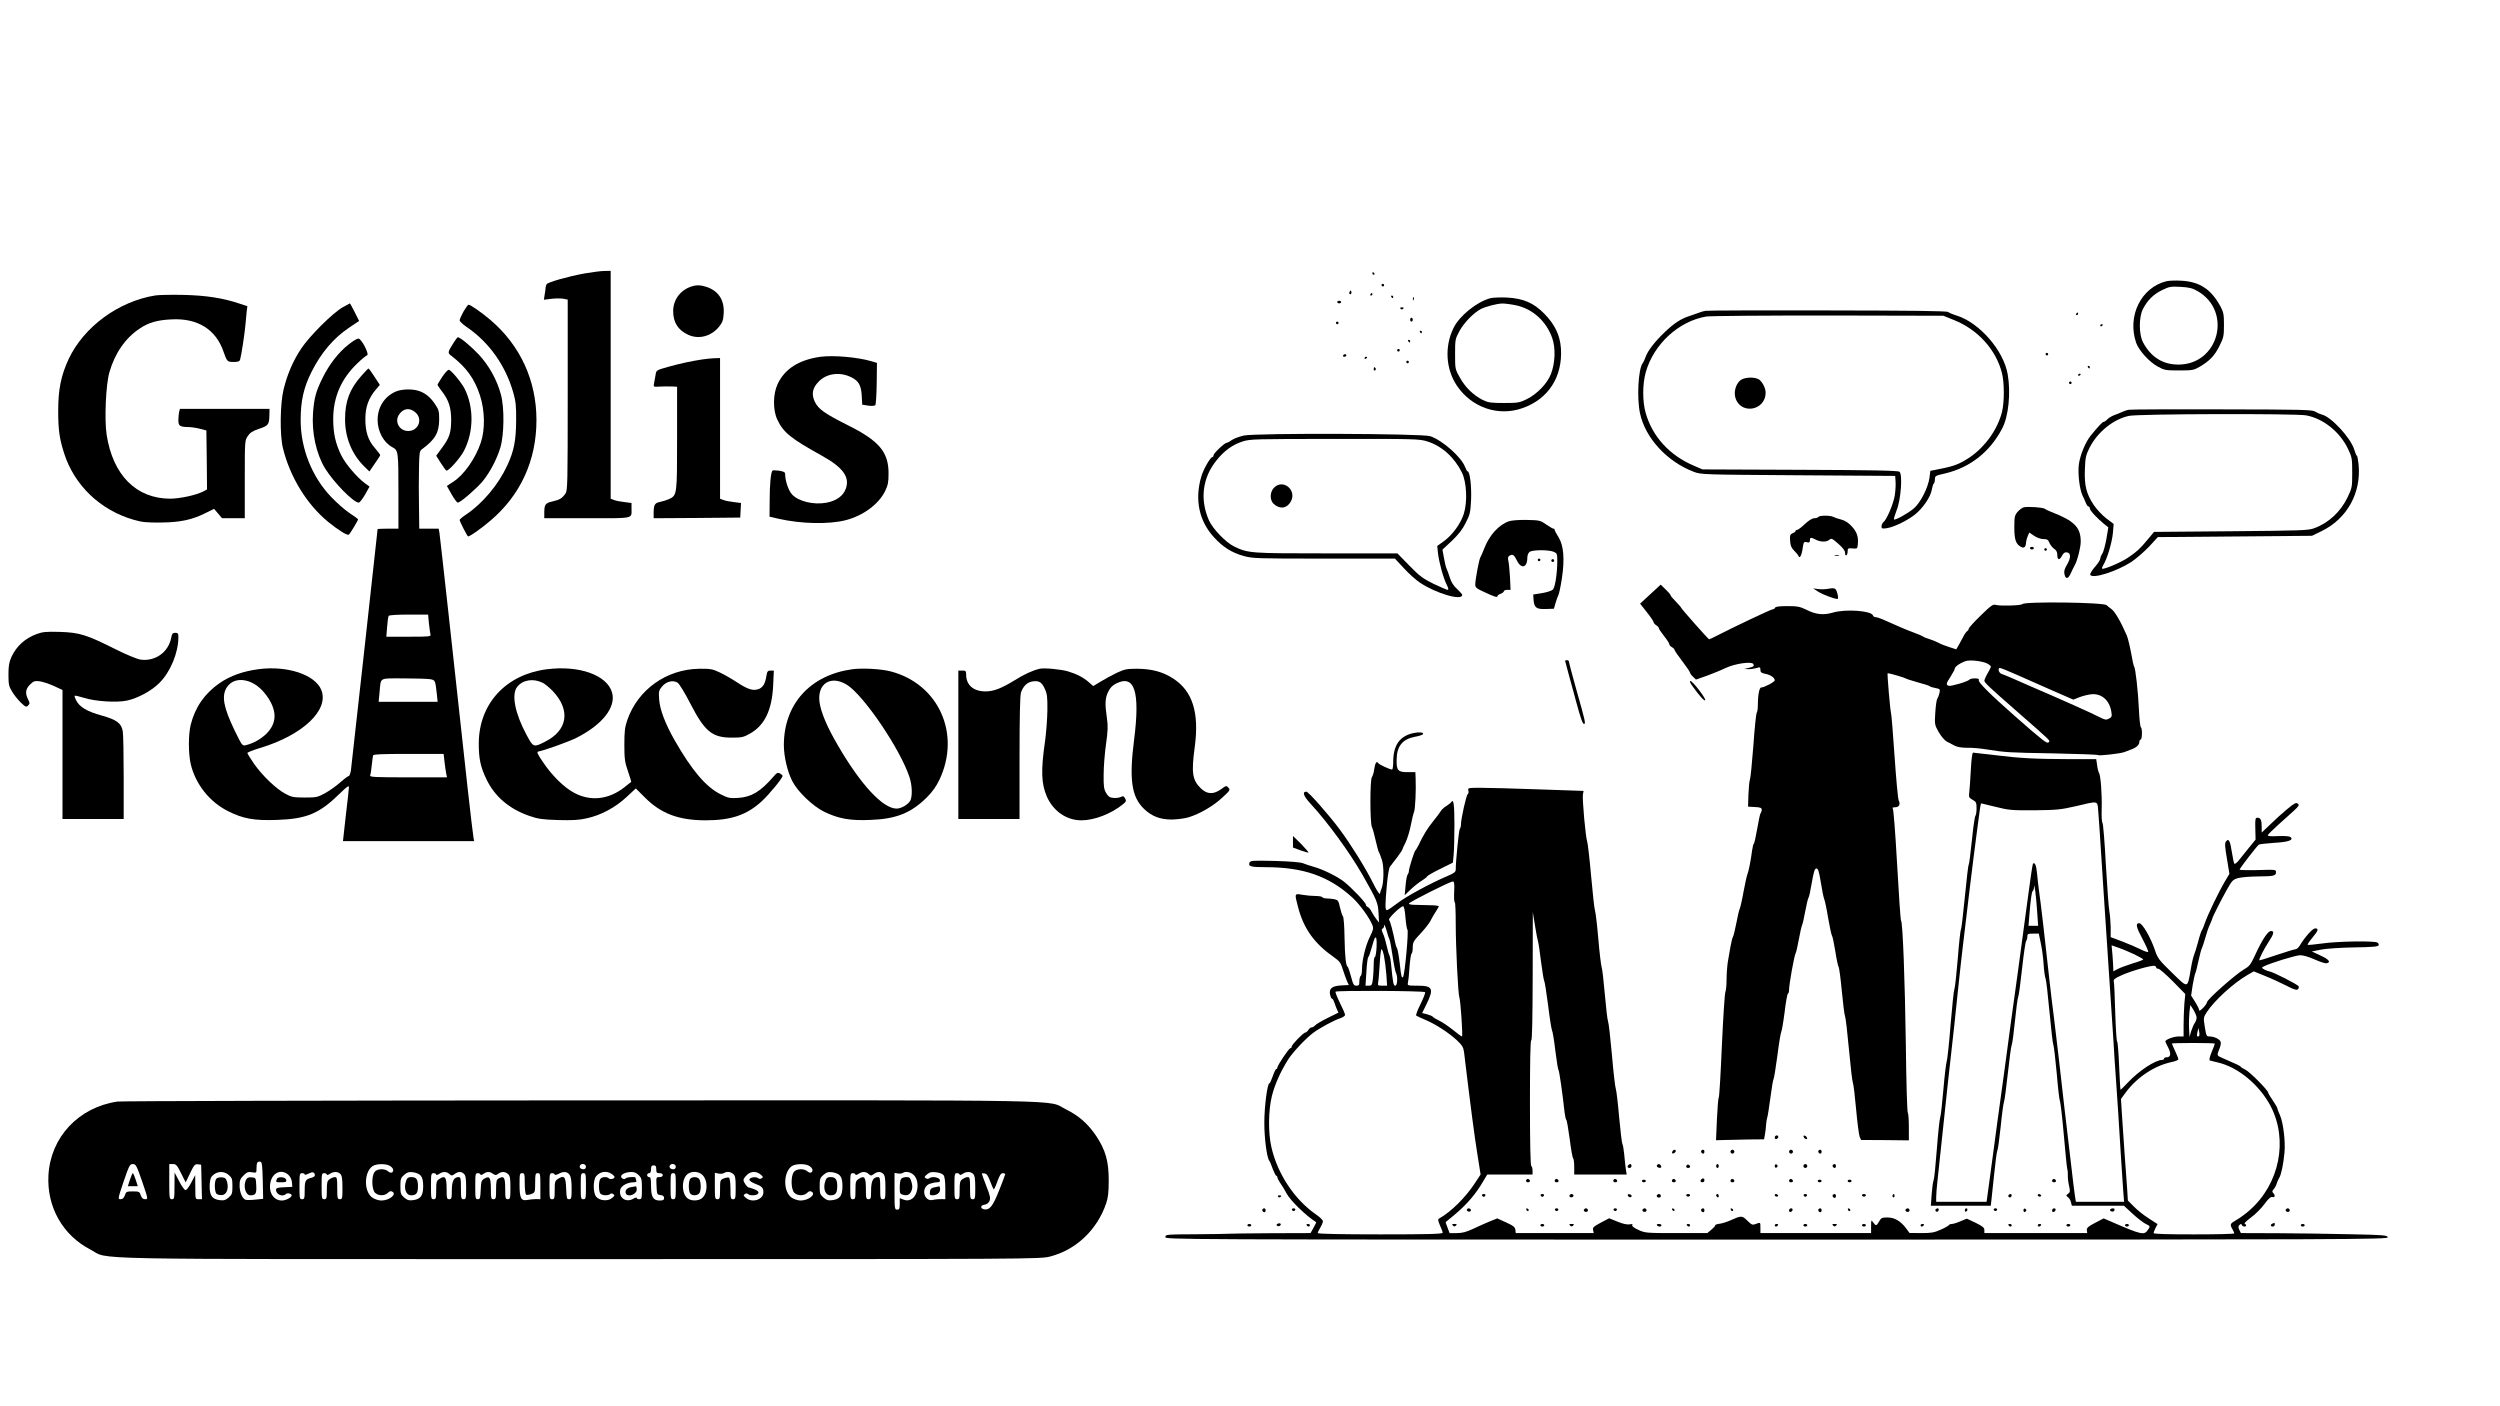 <?xml version="1.0" standalone="no"?>
<!DOCTYPE svg PUBLIC "-//W3C//DTD SVG 20010904//EN"
 "http://www.w3.org/TR/2001/REC-SVG-20010904/DTD/svg10.dtd">
<svg version="1.0" xmlns="http://www.w3.org/2000/svg"
 width="1920pt" height="1080pt" viewBox="0 0 1920 1080"
 preserveAspectRatio="xMidYMid meet">

<g transform="translate(0,1080) scale(0.1,-0.1)"
fill="#000000" stroke="none">
<path d="M4490 8700 c-127 -23 -282 -67 -292 -83 -4 -7 -8 -19 -8 -27 0 -8 -3
-32 -7 -53 l-6 -39 56 7 c31 4 73 4 92 1 l35 -7 0 -732 c0 -674 -1 -735 -17
-757 -26 -37 -43 -48 -100 -61 -56 -13 -63 -23 -63 -91 l0 -38 329 0 c368 0
341 -6 341 74 l0 43 -54 7 c-30 3 -66 10 -80 16 l-26 10 0 875 0 875 -47 -1
c-27 0 -95 -9 -153 -19z"/>
<path d="M10540 8700 c0 -5 5 -10 11 -10 5 0 7 5 4 10 -3 6 -8 10 -11 10 -2 0
-4 -4 -4 -10z"/>
<path d="M16637 8640 c-194 -49 -301 -267 -232 -471 21 -60 99 -147 166 -184
51 -28 61 -30 164 -30 103 0 113 2 158 28 78 46 114 84 152 159 32 65 35 77
35 162 0 79 -3 98 -26 141 -71 132 -159 191 -299 199 -44 3 -97 1 -118 -4z
m241 -76 c269 -156 162 -564 -148 -564 -120 0 -212 58 -272 172 -32 61 -32
194 0 255 35 68 82 114 147 145 55 27 67 29 142 25 67 -4 91 -10 131 -33z"/>
<path d="M10610 8610 c0 -5 5 -10 10 -10 6 0 10 5 10 10 0 6 -4 10 -10 10 -5
0 -10 -4 -10 -10z"/>
<path d="M5305 8598 c-82 -29 -135 -102 -135 -187 0 -87 37 -146 115 -182 82
-38 179 -12 239 64 25 31 31 49 34 101 6 99 -38 169 -127 201 -50 17 -83 18
-126 3z"/>
<path d="M10366 8561 c-4 -7 -5 -15 -2 -18 9 -9 19 4 14 18 -4 11 -6 11 -12 0z"/>
<path d="M10525 8540 c-3 -5 -1 -10 4 -10 6 0 11 5 11 10 0 6 -2 10 -4 10 -3
0 -8 -4 -11 -10z"/>
<path d="M1193 8531 c-282 -45 -548 -240 -665 -487 -59 -127 -81 -233 -81
-399 0 -144 9 -212 45 -325 79 -248 278 -438 535 -512 64 -19 101 -22 208 -21
148 1 242 21 346 74 l63 31 31 -36 30 -36 88 0 87 0 0 299 c0 293 0 299 23
332 17 26 37 39 87 56 71 23 78 33 79 106 l1 47 -344 0 -344 0 -6 -22 c-3 -13
-6 -42 -6 -64 0 -46 11 -53 80 -54 19 0 58 -6 85 -13 l50 -13 3 -227 2 -226
-30 -16 c-54 -28 -180 -55 -254 -55 -260 1 -439 181 -487 491 -18 116 -6 386
21 479 43 149 123 264 235 338 67 45 134 64 242 69 200 11 342 -77 400 -249
26 -75 29 -78 78 -78 33 0 45 4 49 18 10 34 35 198 41 267 3 39 8 87 10 107
l5 36 -63 21 c-125 42 -255 62 -427 66 -91 2 -188 0 -217 -4z"/>
<path d="M10685 8520 c3 -5 8 -10 11 -10 2 0 4 5 4 10 0 6 -5 10 -11 10 -5 0
-7 -4 -4 -10z"/>
<path d="M10851 8504 c0 -11 3 -14 6 -6 3 7 2 16 -1 19 -3 4 -6 -2 -5 -13z"/>
<path d="M11447 8510 c-104 -27 -240 -136 -285 -231 -69 -142 -58 -315 27
-441 113 -168 317 -238 502 -173 200 69 311 241 297 459 -7 101 -46 184 -129
268 -82 83 -160 116 -287 123 -48 2 -104 0 -125 -5z m197 -55 c126 -27 232
-122 277 -251 27 -77 23 -193 -10 -277 -29 -74 -106 -153 -186 -193 -56 -27
-68 -29 -175 -29 -100 0 -121 3 -162 23 -70 35 -134 96 -175 170 -38 67 -38
68 -38 182 0 112 1 117 34 178 34 63 109 140 163 168 39 20 126 43 168 43 19
0 66 -6 104 -14z"/>
<path d="M10270 8480 c0 -5 7 -10 15 -10 8 0 15 5 15 10 0 6 -7 10 -15 10 -8
0 -15 -4 -15 -10z"/>
<path d="M2630 8439 c-77 -45 -252 -219 -316 -315 -64 -96 -107 -197 -136
-314 -27 -111 -30 -351 -5 -452 54 -221 183 -431 347 -566 79 -64 146 -106
159 -98 9 6 71 108 71 118 0 2 -29 24 -65 47 -36 24 -101 81 -145 128 -145
153 -231 370 -231 585 0 149 23 251 83 371 74 148 170 261 291 342 l75 50 -34
68 c-19 37 -35 67 -37 67 -1 0 -27 -14 -57 -31z"/>
<path d="M3560 8408 c-16 -29 -30 -60 -30 -68 0 -8 24 -31 52 -50 173 -117
300 -295 360 -505 19 -67 23 -102 22 -215 -1 -155 -17 -234 -68 -344 -67 -146
-188 -291 -314 -376 -29 -19 -52 -39 -52 -43 0 -11 59 -127 65 -127 14 0 102
62 170 120 233 197 355 464 355 774 0 304 -125 575 -355 770 -70 59 -152 116
-167 116 -4 0 -21 -24 -38 -52z"/>
<path d="M10755 8430 c4 -6 11 -8 16 -5 14 9 11 15 -7 15 -8 0 -12 -5 -9 -10z"/>
<path d="M13100 8413 c-14 -2 -34 -7 -45 -12 -11 -4 -44 -16 -74 -26 -73 -23
-123 -56 -199 -129 -75 -72 -128 -141 -144 -188 -6 -18 -16 -39 -22 -47 -34
-43 -46 -265 -21 -384 40 -190 206 -371 412 -450 58 -22 63 -22 803 -27 l745
-5 3 -44 c2 -23 -1 -71 -6 -105 -10 -64 -61 -185 -87 -206 -8 -7 -15 -21 -15
-33 0 -17 4 -19 43 -13 56 9 161 61 217 107 61 50 117 134 126 187 4 23 11 45
15 48 5 3 9 18 9 33 0 26 4 28 78 45 192 45 345 165 439 346 49 92 67 276 42
416 -32 183 -215 394 -390 450 -30 9 -60 22 -68 28 -10 8 -281 11 -925 12
-501 1 -922 0 -936 -3z m1907 -71 c184 -74 322 -227 368 -407 19 -76 19 -224
0 -300 -34 -133 -128 -265 -244 -345 -76 -51 -120 -69 -221 -89 l-85 -17 -7
-55 c-11 -76 -69 -190 -119 -233 -45 -38 -145 -94 -153 -85 -3 3 6 34 20 70
33 79 47 276 22 296 -11 9 -203 13 -764 15 l-749 3 -65 28 c-188 80 -319 223
-371 405 -26 90 -25 224 1 315 61 214 252 390 463 426 28 5 450 8 937 8 l885
-2 82 -33z"/>
<path d="M13367 7880 c-32 -25 -50 -78 -42 -122 28 -145 235 -120 235 28 0 36
-30 91 -57 103 -39 18 -107 13 -136 -9z"/>
<path d="M15945 8390 c-3 -5 -1 -10 4 -10 6 0 11 5 11 10 0 6 -2 10 -4 10 -3
0 -8 -4 -11 -10z"/>
<path d="M10830 8345 c0 -8 5 -15 10 -15 6 0 10 7 10 15 0 8 -4 15 -10 15 -5
0 -10 -7 -10 -15z"/>
<path d="M10260 8320 c0 -5 5 -10 10 -10 6 0 10 5 10 10 0 6 -4 10 -10 10 -5
0 -10 -4 -10 -10z"/>
<path d="M16130 8299 c0 -5 5 -7 10 -4 6 3 10 8 10 11 0 2 -4 4 -10 4 -5 0
-10 -5 -10 -11z"/>
<path d="M10905 8250 c3 -5 8 -10 11 -10 2 0 4 5 4 10 0 6 -5 10 -11 10 -5 0
-7 -4 -4 -10z"/>
<path d="M3487 8173 c-51 -81 -51 -82 -20 -106 115 -89 177 -175 219 -303 38
-117 41 -262 6 -365 -42 -123 -129 -246 -211 -299 l-49 -32 36 -64 c20 -35 41
-64 48 -64 20 0 144 108 191 164 56 69 107 166 135 256 30 98 33 308 5 410
-30 112 -90 220 -168 305 -62 66 -145 135 -163 135 -3 0 -16 -17 -29 -37z"/>
<path d="M2678 8155 c-79 -62 -150 -154 -202 -260 -51 -104 -63 -151 -72 -266
-11 -151 24 -314 93 -427 66 -107 218 -262 258 -262 8 0 29 28 49 62 l34 61
-37 27 c-60 44 -150 150 -181 215 -43 88 -61 167 -61 276 0 170 62 311 187
430 32 31 65 58 73 60 20 7 -43 129 -67 129 -9 0 -43 -20 -74 -45z"/>
<path d="M10815 8180 c3 -5 8 -10 11 -10 2 0 4 5 4 10 0 6 -5 10 -11 10 -5 0
-7 -4 -4 -10z"/>
<path d="M10730 8110 c0 -5 5 -10 10 -10 6 0 10 5 10 10 0 6 -4 10 -10 10 -5
0 -10 -4 -10 -10z"/>
<path d="M15710 8080 c0 -5 5 -10 10 -10 6 0 10 5 10 10 0 6 -4 10 -10 10 -5
0 -10 -4 -10 -10z"/>
<path d="M10315 8070 c-3 -5 1 -10 9 -10 9 0 16 5 16 10 0 6 -4 10 -9 10 -6 0
-13 -4 -16 -10z"/>
<path d="M6302 8060 c-165 -23 -275 -92 -330 -210 -36 -76 -37 -201 -2 -273
47 -100 103 -144 344 -278 162 -90 215 -165 181 -254 -20 -55 -73 -92 -149
-106 -99 -18 -217 11 -265 66 -27 31 -51 104 -51 154 0 15 -11 20 -46 26 -25
3 -48 4 -51 1 -13 -12 -22 -107 -22 -228 l-1 -126 69 -16 c175 -40 387 -44
516 -11 135 35 252 122 302 222 23 48 27 69 27 138 0 163 -72 249 -310 368
-181 91 -228 124 -256 181 -28 59 -19 107 31 157 61 62 163 75 250 31 55 -27
75 -62 79 -141 l4 -69 45 -7 c25 -4 50 -2 55 3 5 5 10 80 11 167 l2 158 -44
13 c-104 31 -290 47 -389 34z"/>
<path d="M10480 8049 c0 -5 5 -7 10 -4 6 3 10 8 10 11 0 2 -4 4 -10 4 -5 0
-10 -5 -10 -11z"/>
<path d="M5390 8039 c-89 -14 -159 -29 -257 -56 -92 -26 -93 -26 -98 -62 -4
-20 -9 -49 -12 -65 -5 -28 -5 -28 43 -25 27 1 68 2 92 1 l42 -2 0 -395 c0
-437 0 -439 -62 -468 -18 -8 -49 -18 -70 -22 -40 -8 -48 -22 -48 -88 l0 -37
333 2 332 3 3 56 3 56 -55 7 c-30 3 -66 10 -80 16 l-26 10 0 540 0 540 -42 -1
c-24 -1 -68 -5 -98 -10z"/>
<path d="M10800 8020 c0 -5 5 -10 10 -10 6 0 10 5 10 10 0 6 -4 10 -10 10 -5
0 -10 -4 -10 -10z"/>
<path d="M16035 7980 c3 -5 8 -10 11 -10 2 0 4 5 4 10 0 6 -5 10 -11 10 -5 0
-7 -4 -4 -10z"/>
<path d="M10550 7964 c0 -8 5 -12 10 -9 6 4 8 11 5 16 -9 14 -15 11 -15 -7z"/>
<path d="M2774 7912 c-89 -101 -124 -194 -124 -333 0 -142 54 -272 153 -367
l34 -33 41 60 c23 32 42 62 42 66 0 4 -18 27 -39 52 -54 60 -76 128 -75 228 0
90 26 160 82 225 l29 34 -41 63 c-22 34 -43 63 -46 63 -3 0 -28 -26 -56 -58z"/>
<path d="M3396 7905 c-20 -30 -36 -57 -36 -61 0 -3 14 -23 30 -44 55 -70 74
-126 75 -220 0 -102 -12 -141 -71 -220 l-44 -60 34 -54 c19 -30 39 -57 44 -60
14 -8 108 97 136 153 75 146 76 333 4 476 -26 50 -105 145 -122 145 -7 0 -30
-25 -50 -55z"/>
<path d="M15960 7919 c0 -5 5 -7 10 -4 6 3 10 8 10 11 0 2 -4 4 -10 4 -5 0
-10 -5 -10 -11z"/>
<path d="M15890 7860 c0 -5 5 -10 10 -10 6 0 10 5 10 10 0 6 -4 10 -10 10 -5
0 -10 -4 -10 -10z"/>
<path d="M3035 7791 c-84 -39 -135 -120 -135 -216 0 -88 46 -174 114 -210 45
-24 46 -32 46 -357 l0 -268 -80 0 c-44 0 -80 -2 -80 -4 0 -10 -200 -1815 -205
-1853 -4 -24 -11 -43 -17 -43 -5 0 -35 -22 -65 -49 -30 -27 -83 -64 -117 -83
-57 -31 -67 -33 -156 -33 -84 0 -101 3 -147 28 -71 37 -179 141 -242 231 -28
41 -51 78 -51 83 0 5 43 22 96 38 331 99 535 294 471 448 -49 116 -261 186
-479 158 -121 -16 -217 -50 -301 -107 -113 -78 -188 -184 -222 -319 -19 -76
-19 -221 0 -304 37 -154 144 -289 285 -360 119 -60 202 -74 378 -68 227 8 324
48 480 201 54 53 72 66 72 51 0 -11 -11 -109 -24 -217 l-22 -198 504 0 504 0
-5 23 c-3 12 -24 191 -47 397 -102 937 -210 1918 -215 1948 l-6 32 -74 0 -75
0 -2 168 c-2 92 -2 226 0 297 2 118 4 131 23 145 102 75 132 128 132 231 0 62
-4 74 -33 117 -36 54 -80 88 -131 102 -53 15 -130 11 -174 -9z m154 -157 c61
-51 26 -144 -54 -144 -69 0 -108 73 -69 128 32 46 80 53 123 16z m105 -1621
c4 -38 10 -76 12 -85 5 -17 -8 -18 -167 -18 l-172 0 6 75 c3 41 8 79 12 85 4
6 63 10 154 10 l149 0 6 -67z m8 -429 c41 -7 41 -8 53 -116 l6 -58 -226 0
-227 0 7 73 c11 118 -8 107 183 107 92 0 184 -3 204 -6z m-1389 -18 c57 -21
105 -63 148 -128 68 -106 63 -195 -15 -273 -42 -41 -100 -74 -158 -88 -27 -7
-29 -4 -87 115 -84 175 -100 261 -61 326 34 56 99 74 173 48z m1501 -618 c4
-35 10 -75 13 -90 l6 -28 -298 0 c-254 0 -296 2 -292 14 3 8 9 43 12 78 4 35
8 69 10 76 3 9 67 12 273 12 l269 0 7 -62z"/>
<path d="M16350 7653 c-14 -2 -38 -10 -55 -18 -16 -7 -44 -19 -62 -25 -17 -7
-39 -20 -49 -31 -9 -10 -22 -19 -28 -19 -10 -1 -39 -32 -99 -105 -42 -52 -84
-156 -92 -226 -8 -73 7 -189 29 -235 8 -16 19 -41 25 -56 6 -16 15 -28 21 -28
5 0 10 -7 10 -15 0 -15 53 -73 108 -118 l34 -27 -15 -90 c-9 -49 -23 -100 -31
-112 -9 -12 -16 -30 -16 -39 0 -9 -18 -37 -41 -63 -23 -26 -39 -53 -36 -60 14
-35 203 25 317 99 38 26 99 79 136 118 l66 72 592 5 592 5 78 38 c193 96 301
292 280 510 -4 37 -10 67 -13 67 -4 0 -13 21 -20 46 -26 89 -178 254 -249 270
-15 4 -38 14 -52 23 -22 14 -95 16 -715 17 -379 1 -701 0 -715 -3z m1361 -43
c133 -25 260 -127 323 -260 29 -61 31 -72 31 -180 0 -111 -1 -117 -36 -190
-52 -109 -145 -196 -254 -236 -46 -18 -95 -19 -641 -24 l-591 -5 -50 -60 c-60
-72 -81 -91 -150 -138 -55 -37 -189 -94 -199 -84 -3 3 2 16 10 29 28 43 66
171 73 243 l6 71 -57 43 c-31 24 -74 70 -96 103 -57 86 -73 149 -68 273 3 91
7 108 36 167 62 121 182 218 302 244 71 16 1281 19 1361 4z"/>
<path d="M9552 7455 c-34 -8 -75 -23 -91 -34 -16 -12 -33 -21 -39 -21 -16 0
-102 -81 -102 -96 0 -8 -4 -14 -8 -14 -16 0 -70 -94 -86 -150 -52 -176 -18
-341 98 -467 67 -74 137 -118 227 -143 70 -19 102 -20 618 -20 l544 0 69 -74
c37 -41 93 -91 125 -112 125 -83 323 -140 323 -93 0 5 -18 25 -39 45 -27 24
-45 52 -56 87 -9 29 -20 59 -25 69 -5 9 -14 46 -20 81 l-12 66 72 67 c51 49
82 88 107 139 33 64 36 79 41 179 4 103 -9 216 -27 216 -4 0 -12 15 -19 33
-28 76 -172 204 -267 237 -59 21 -1341 25 -1433 5z m1409 -45 c111 -34 209
-122 267 -240 36 -75 43 -224 14 -316 -24 -76 -88 -164 -154 -211 l-50 -36 6
-58 c9 -73 41 -189 67 -240 13 -27 16 -39 7 -39 -7 0 -55 21 -108 46 -83 41
-107 59 -186 140 l-92 94 -544 0 c-583 0 -601 1 -708 52 -65 31 -165 135 -195
201 -71 161 -50 327 56 459 61 77 125 123 204 148 56 18 98 19 706 19 617 1
650 0 710 -19z"/>
<path d="M9785 7055 c-33 -33 -35 -95 -3 -125 48 -44 104 -35 133 21 45 87
-62 173 -130 104z"/>
<path d="M15543 6904 c-12 -3 -34 -19 -48 -35 -23 -28 -25 -39 -25 -120 0 -95
12 -129 53 -150 22 -12 36 1 37 36 1 11 6 32 13 48 l12 27 37 -25 c22 -15 51
-25 71 -25 29 0 37 -5 47 -30 7 -16 23 -36 36 -45 16 -10 24 -25 24 -45 0 -41
16 -46 35 -10 12 23 22 30 38 28 32 -4 33 -41 2 -94 -20 -33 -25 -52 -20 -74
9 -41 29 -38 49 8 9 20 23 49 31 63 20 35 45 136 45 179 0 111 -49 160 -230
230 -19 7 -41 18 -47 23 -14 10 -126 18 -160 11z"/>
<path d="M13965 6830 c-3 -5 -17 -10 -31 -10 -16 0 -43 -17 -73 -45 -26 -25
-53 -45 -60 -45 -6 0 -11 -3 -11 -8 0 -4 -10 -12 -22 -17 -20 -9 -23 -16 -20
-58 2 -38 10 -55 31 -76 16 -15 31 -34 34 -42 9 -23 25 8 32 64 7 45 9 48 31
43 19 -5 24 -2 24 14 0 24 8 25 46 5 37 -19 83 -19 104 0 14 13 21 10 68 -31
36 -32 52 -53 52 -70 0 -14 4 -22 10 -19 6 3 10 17 10 31 0 23 3 25 38 22 36
-3 37 -2 40 31 6 58 -7 96 -46 138 -25 28 -52 45 -82 53 -25 6 -53 16 -62 21
-24 12 -105 11 -113 -1z"/>
<path d="M11590 6797 c-78 -26 -152 -107 -191 -209 -11 -29 -25 -61 -31 -71
-10 -21 -38 -169 -38 -207 0 -21 10 -30 63 -54 80 -38 107 -47 107 -35 0 5 11
14 25 19 14 5 25 14 25 20 0 5 12 10 26 10 l25 0 -4 93 c-3 50 -8 107 -12 126
-6 24 -4 36 6 42 26 16 37 9 59 -36 33 -68 80 -55 80 23 0 16 7 36 17 43 20
17 147 18 186 1 25 -11 27 -15 27 -74 -1 -97 -17 -199 -34 -216 -9 -9 -46 -21
-83 -27 l-68 -11 3 -44 c5 -58 23 -70 97 -67 l59 2 13 45 c7 25 17 52 22 61 5
10 17 66 26 125 23 150 14 256 -26 319 -16 25 -29 50 -29 55 0 6 -4 10 -10 10
-5 0 -30 15 -55 32 -44 31 -51 33 -148 35 -59 1 -117 -3 -137 -10z"/>
<path d="M15590 6590 c0 -5 7 -10 15 -10 8 0 15 5 15 10 0 6 -7 10 -15 10 -8
0 -15 -4 -15 -10z"/>
<path d="M15700 6580 c0 -5 5 -10 10 -10 6 0 10 5 10 10 0 6 -4 10 -10 10 -5
0 -10 -4 -10 -10z"/>
<path d="M14093 6533 c9 -2 23 -2 30 0 6 3 -1 5 -18 5 -16 0 -22 -2 -12 -5z"/>
<path d="M11810 6500 c0 -5 5 -10 10 -10 6 0 10 5 10 10 0 6 -4 10 -10 10 -5
0 -10 -4 -10 -10z"/>
<path d="M11916 6501 c-4 -5 -2 -12 3 -15 5 -4 12 -2 15 3 4 5 2 12 -3 15 -5
4 -12 2 -15 -3z"/>
<path d="M12675 6237 l-79 -73 52 -66 c29 -36 52 -71 52 -77 0 -6 9 -16 20
-23 11 -7 20 -17 20 -23 0 -5 18 -32 40 -60 22 -27 40 -55 40 -62 0 -7 9 -17
20 -23 11 -6 20 -15 20 -20 0 -6 27 -45 60 -88 33 -44 60 -83 60 -89 0 -5 10
-19 23 -31 l22 -21 83 29 c45 17 111 43 145 60 70 33 198 52 212 31 9 -16 3
-22 -37 -31 l-33 -8 30 -1 c17 -1 45 3 63 8 29 9 32 8 32 -14 0 -18 7 -24 38
-30 39 -7 72 -30 72 -50 0 -12 -81 -55 -104 -55 -15 0 -26 -61 -26 -139 0 -26
-4 -51 -9 -56 -4 -6 -16 -118 -25 -250 -10 -132 -22 -249 -26 -260 -5 -11 -10
-63 -12 -115 l-3 -95 53 -3 c42 -2 52 -6 52 -21 0 -9 -4 -21 -9 -27 -4 -5 -16
-60 -26 -121 -11 -62 -22 -113 -26 -113 -3 0 -9 -24 -13 -52 -9 -71 -26 -159
-36 -183 -5 -11 -18 -72 -30 -135 -11 -63 -25 -122 -29 -130 -5 -8 -16 -58
-26 -110 -10 -52 -22 -100 -26 -105 -4 -6 -12 -38 -18 -70 -6 -33 -15 -87 -21
-120 -5 -33 -10 -95 -10 -138 0 -42 -4 -85 -9 -95 -5 -9 -17 -195 -27 -412 -9
-217 -20 -397 -24 -400 -4 -3 -10 -78 -14 -166 l-7 -161 73 2 c40 1 123 3 185
4 l111 1 7 39 c4 22 8 58 9 79 2 22 6 44 8 48 3 5 14 72 24 149 10 77 21 142
24 145 4 3 17 84 30 180 12 96 26 180 30 185 4 6 16 74 26 153 9 78 21 142 26
142 4 0 8 13 8 29 0 40 39 259 50 279 5 9 16 58 25 107 9 50 20 99 25 110 5
11 16 60 25 110 9 49 20 94 24 100 5 5 16 58 26 118 15 85 22 107 35 107 13 0
20 -22 34 -107 9 -60 21 -117 26 -128 5 -11 19 -76 30 -145 12 -69 25 -129 29
-135 5 -5 16 -59 26 -120 9 -60 21 -115 25 -120 5 -6 16 -89 25 -185 9 -96 20
-184 25 -195 5 -11 18 -126 30 -255 12 -129 25 -244 30 -255 5 -11 16 -103 25
-205 9 -102 22 -196 27 -210 l11 -25 183 -1 184 -2 0 103 c0 57 -4 106 -8 109
-5 3 -12 234 -15 513 -7 502 -24 953 -37 963 -4 3 -17 196 -30 430 -15 262
-28 428 -34 432 -6 4 2 8 17 8 32 0 44 22 29 53 -6 12 -20 166 -32 342 -12
176 -24 327 -28 335 -5 13 -30 300 -25 300 13 0 131 -34 138 -40 6 -4 48 -18
95 -31 47 -12 87 -25 90 -29 3 -4 22 -10 43 -14 37 -7 38 -8 32 -39 -4 -18
-12 -37 -17 -44 -5 -7 -12 -54 -15 -105 -6 -91 -5 -95 26 -150 19 -33 45 -64
62 -73 16 -8 44 -23 61 -32 22 -11 54 -16 98 -16 36 1 103 -5 150 -13 145 -23
166 -24 510 -30 184 -4 338 -9 342 -13 9 -7 172 11 203 23 11 4 34 13 50 19
41 14 65 36 65 59 0 10 5 18 10 18 12 0 14 87 2 94 -5 3 -12 63 -15 133 -6
141 -27 325 -37 333 -3 3 -14 50 -23 104 -10 55 -25 115 -33 135 -49 112 -92
185 -119 204 -16 12 -33 25 -36 29 -15 22 -634 30 -649 8 -7 -11 -169 -15
-201 -6 -23 7 -36 -2 -118 -82 -50 -48 -91 -94 -91 -100 0 -6 -6 -15 -12 -19
-7 -4 -21 -24 -30 -43 -10 -19 -26 -49 -36 -66 l-18 -31 -56 18 c-31 10 -67
24 -80 32 -13 7 -43 20 -68 28 -25 7 -47 16 -50 20 -3 3 -32 16 -65 28 -33 12
-80 31 -105 42 -25 11 -58 26 -75 33 -16 7 -47 21 -68 30 -21 9 -44 16 -53 16
-8 0 -17 6 -20 14 -14 36 -211 50 -308 21 -73 -21 -131 -15 -205 23 -48 23
-66 27 -145 27 -61 0 -91 -4 -94 -13 -2 -6 -11 -12 -19 -12 -12 0 -293 -133
-445 -211 -20 -10 -39 -19 -42 -19 -6 0 -216 237 -216 244 0 3 -18 24 -40 46
-22 22 -40 44 -40 48 0 5 -17 25 -38 45 l-38 37 -79 -73z m2585 -532 c16 -8
30 -19 30 -24 0 -5 -11 -29 -25 -52 -14 -24 -25 -50 -25 -56 0 -16 31 -45 255
-241 266 -233 252 -219 238 -233 -12 -12 -39 8 -263 205 -185 163 -279 257
-273 272 4 10 -4 14 -30 14 -20 0 -38 -4 -41 -9 -9 -14 -143 -54 -160 -48 -22
9 -21 16 16 73 17 27 32 55 32 63 1 8 21 25 46 38 38 20 55 23 107 19 34 -3
76 -12 93 -21z m233 -89 c67 -30 191 -84 276 -122 l154 -67 46 18 c25 10 66
20 91 23 79 8 141 -45 155 -134 6 -35 4 -41 -18 -53 -22 -12 -30 -10 -74 12
-46 25 -306 141 -523 234 -58 25 -127 55 -155 68 -27 12 -60 25 -72 29 -23 7
-33 46 -13 46 6 0 66 -24 133 -54z"/>
<path d="M14045 6279 c-22 -5 -58 -6 -80 -3 l-40 5 40 -26 c35 -22 123 -55
147 -55 11 0 -2 63 -16 76 -7 7 -25 8 -51 3z"/>
<path d="M283 5931 c-91 -33 -157 -94 -195 -176 -18 -40 -23 -68 -23 -135 0
-74 3 -91 27 -130 14 -25 45 -63 67 -85 38 -36 43 -38 57 -23 14 14 14 18 0
46 -24 47 -20 80 14 114 27 27 36 30 73 26 23 -3 72 -19 110 -36 l67 -31 0
-495 0 -496 235 0 235 0 0 318 c0 174 -3 334 -7 355 -10 62 -47 90 -163 122
-110 30 -169 65 -195 116 -9 17 -14 33 -12 36 3 2 36 -5 74 -17 86 -27 247
-37 326 -21 85 18 191 75 252 137 84 84 145 231 145 351 0 28 -4 33 -24 33
-20 0 -25 -7 -31 -37 -21 -112 -122 -184 -235 -169 -26 4 -108 37 -195 81
-222 111 -274 127 -425 132 -106 3 -133 0 -177 -16z"/>
<path d="M12020 5725 c0 -2 14 -55 31 -117 17 -62 42 -151 54 -198 36 -132 50
-171 61 -170 13 1 9 23 -57 254 -32 115 -59 215 -59 223 0 7 -7 13 -15 13 -8
0 -15 -2 -15 -5z"/>
<path d="M4199 5660 c-313 -40 -519 -263 -522 -565 -1 -118 13 -185 59 -280
63 -132 175 -228 329 -281 69 -24 100 -28 222 -32 109 -3 160 0 218 13 110 24
220 83 306 163 l72 67 71 -71 c123 -123 259 -174 466 -174 195 0 316 41 431
147 59 55 159 177 159 194 0 5 -9 13 -20 19 -17 9 -25 5 -52 -27 -99 -114
-169 -155 -271 -161 -60 -4 -75 -1 -131 27 -113 55 -223 185 -355 416 -72 127
-114 236 -119 316 -4 59 -2 68 23 97 32 39 84 51 119 29 13 -9 55 -77 97 -159
111 -216 168 -263 319 -263 77 0 90 3 140 31 113 64 169 181 178 372 l5 112
-25 0 c-22 0 -26 -6 -32 -40 -9 -59 -25 -87 -57 -101 -43 -17 -84 -5 -169 51
-41 27 -102 62 -135 77 -53 25 -70 28 -155 27 -252 -4 -471 -160 -552 -393
-19 -55 -23 -86 -23 -191 0 -110 4 -134 28 -204 15 -43 26 -80 25 -81 -2 -1
-27 -20 -55 -43 -120 -93 -258 -108 -383 -41 -78 41 -171 133 -240 236 -45 67
-50 78 -34 82 47 8 234 76 288 103 202 101 310 238 276 351 -39 133 -253 209
-501 177z m-29 -105 c16 -8 49 -36 74 -61 140 -147 117 -303 -59 -391 -87 -44
-89 -43 -139 49 -91 168 -120 315 -74 373 43 55 126 67 198 30z"/>
<path d="M6544 5660 c-322 -45 -523 -267 -524 -581 0 -90 28 -209 67 -282 42
-80 155 -187 240 -230 111 -54 199 -71 357 -64 199 7 313 53 434 173 43 43 73
85 97 136 167 352 -7 737 -376 832 -74 19 -218 27 -295 16z m-40 -119 c130
-81 411 -496 481 -710 21 -63 23 -147 6 -180 -17 -30 -69 -61 -105 -61 -105 0
-274 181 -452 487 -82 140 -129 252 -140 330 -19 143 86 210 210 134z"/>
<path d="M7985 5664 c-55 -13 -118 -42 -190 -87 -104 -64 -164 -87 -226 -87
-93 0 -149 49 -149 129 0 28 -3 31 -30 31 l-30 0 0 -570 0 -570 235 0 235 0 0
469 c0 323 4 479 11 502 16 47 46 78 85 85 51 9 74 -3 97 -54 19 -40 22 -64
21 -167 -1 -66 -9 -169 -17 -230 -34 -232 -30 -334 13 -433 50 -112 151 -182
265 -182 100 0 229 50 319 123 25 20 27 26 17 45 -10 18 -15 20 -32 12 -11 -6
-36 -10 -56 -8 -30 2 -41 10 -58 38 -17 29 -20 52 -19 140 0 58 8 163 18 233
15 106 16 141 7 203 -16 108 -14 152 10 201 14 30 33 50 60 63 143 73 186 -61
139 -431 -39 -304 -20 -439 76 -531 60 -58 125 -82 214 -82 41 1 99 8 128 17
86 26 192 88 259 151 60 55 63 60 47 77 -15 17 -18 16 -56 -12 -60 -43 -109
-40 -158 9 -63 63 -71 118 -44 317 35 262 -17 428 -166 524 -78 51 -164 74
-275 75 -81 0 -97 -3 -155 -30 -36 -17 -92 -47 -124 -67 l-60 -36 -33 29 c-42
37 -92 63 -161 84 -56 16 -183 28 -217 20z"/>
<path d="M13000 5528 c55 -76 88 -113 96 -106 9 10 -96 148 -114 148 -8 0 -2
-15 18 -42z"/>
<path d="M10855 5170 c-105 -23 -154 -92 -155 -217 0 -35 -4 -63 -9 -63 -17 0
-99 38 -106 49 -12 20 -24 2 -31 -47 -3 -26 -12 -53 -18 -61 -15 -19 -15 -349
0 -382 7 -13 19 -60 29 -104 10 -44 21 -84 25 -90 4 -5 14 -32 23 -59 17 -50
15 -179 -3 -221 -5 -11 -10 -28 -12 -38 -2 -11 -25 24 -56 87 -58 115 -166
289 -253 406 -83 112 -240 290 -256 290 -33 0 -23 -32 28 -88 133 -143 302
-375 402 -549 113 -199 119 -214 124 -293 l4 -75 -20 25 c-11 14 -27 39 -36
56 -8 18 -22 34 -30 38 -8 3 -15 11 -15 18 0 16 -109 130 -167 176 -53 42
-169 98 -237 116 -28 8 -64 20 -81 27 -19 7 -101 14 -216 17 -172 4 -186 3
-193 -14 -11 -28 11 -34 126 -34 288 0 486 -70 664 -233 56 -51 133 -157 154
-212 10 -25 7 -37 -19 -89 -33 -66 -61 -181 -61 -251 0 -24 -4 -47 -10 -50 -5
-3 -10 -22 -10 -41 0 -29 -3 -34 -23 -34 -20 0 -25 9 -41 70 -10 39 -22 73
-26 75 -14 9 -21 77 -24 225 -1 83 -6 154 -12 162 -6 7 -16 38 -23 69 -11 52
-15 57 -43 63 -17 3 -43 6 -59 6 -15 0 -31 4 -34 10 -3 5 -27 9 -53 9 -26 0
-71 4 -99 9 -62 11 -62 12 -34 -94 43 -166 125 -280 275 -385 45 -31 53 -43
69 -95 10 -32 25 -72 32 -89 l14 -30 -58 -3 c-72 -4 -96 -24 -86 -71 4 -17 10
-31 15 -31 4 0 10 -8 13 -17 3 -10 12 -34 20 -54 l16 -36 -83 -41 c-46 -23
-89 -48 -96 -57 -7 -8 -19 -15 -26 -15 -8 0 -19 -9 -26 -20 -7 -11 -18 -20
-23 -20 -15 0 -105 -93 -105 -108 0 -7 -4 -12 -10 -12 -11 0 -100 -133 -100
-149 0 -6 -4 -11 -8 -11 -5 0 -17 -25 -27 -55 -11 -30 -22 -55 -26 -55 -16 0
-39 -182 -39 -302 0 -120 19 -267 38 -292 5 -6 17 -35 27 -64 11 -28 23 -52
27 -52 4 0 8 -5 8 -11 0 -6 12 -30 28 -53 15 -22 34 -54 42 -70 28 -55 153
-176 228 -222 2 -1 -7 -21 -20 -43 l-23 -41 -307 -1 c-170 -1 -312 -3 -318 -4
-5 -1 -118 -3 -250 -4 -233 -1 -240 -2 -240 -21 0 -20 7 -20 4696 -20 4466 0
4695 1 4692 18 -3 15 -27 18 -283 23 -154 4 -407 7 -563 8 l-282 1 -12 25 c-9
20 -9 28 2 38 10 9 13 9 17 0 5 -15 33 -18 33 -4 0 5 -5 11 -11 13 -6 2 16 24
49 48 34 25 80 71 103 103 31 42 48 57 61 54 20 -6 24 13 6 31 -9 9 -8 16 4
29 9 10 19 29 23 43 4 14 13 34 20 45 15 25 32 105 40 195 8 83 -10 231 -35
286 -11 24 -20 47 -20 52 0 6 -16 33 -35 61 -19 28 -35 54 -35 59 0 18 -141
160 -174 176 -19 9 -36 20 -38 24 -3 6 -29 19 -145 69 -38 16 -38 18 -18 68 9
20 13 44 10 53 -6 21 -50 42 -85 42 -24 0 -26 4 -37 73 -11 70 -11 73 14 112
59 91 207 226 315 288 l47 27 86 -35 c48 -19 121 -53 163 -74 55 -29 79 -37
88 -30 7 6 11 16 8 24 -5 13 -204 115 -227 115 -6 1 -23 7 -36 14 -23 13 -23
14 -5 24 48 25 243 85 279 86 25 0 68 -13 113 -33 40 -18 80 -31 89 -29 37 7
21 29 -44 59 l-68 32 70 14 c40 8 150 15 254 17 139 2 186 6 189 16 3 7 -2 16
-9 21 -23 15 -314 10 -426 -7 -58 -8 -108 -13 -110 -10 -3 3 13 27 36 54 46
55 51 72 21 72 -19 0 -80 -68 -117 -131 -10 -16 -24 -29 -33 -29 -8 0 -73 -20
-145 -44 -71 -24 -131 -43 -133 -41 -6 5 33 83 69 138 43 65 48 87 20 87 -23
0 -66 -64 -120 -181 -35 -76 -45 -90 -86 -113 -69 -41 -285 -232 -285 -253 -1
-17 -59 -78 -60 -62 0 8 -14 37 -31 64 l-31 49 11 76 c7 41 16 84 21 95 5 11
16 56 25 99 10 44 21 87 26 95 4 9 16 43 25 76 9 33 24 79 35 102 10 23 19 44
19 47 0 10 71 150 114 226 39 69 46 76 87 87 24 6 92 12 151 12 121 1 138 5
138 33 0 20 -5 20 -140 16 -77 -2 -140 0 -140 3 0 9 136 186 149 193 5 3 57 9
115 13 109 6 152 21 129 43 -7 8 -40 11 -96 9 -58 -3 -83 -1 -80 7 2 6 36 40
76 76 40 36 94 85 121 109 42 39 47 46 33 57 -13 11 -26 4 -84 -44 -37 -31
-96 -84 -130 -118 l-63 -60 0 41 c0 55 -8 73 -32 73 -17 0 -19 -7 -17 -84 l2
-84 -49 -60 c-27 -33 -62 -76 -78 -97 -15 -20 -32 -33 -36 -28 -4 4 -12 44
-19 88 -13 88 -25 110 -45 83 -11 -14 -9 -38 7 -133 l19 -116 -34 -57 c-48
-81 -133 -258 -153 -317 -9 -27 -20 -54 -25 -60 -4 -5 -18 -46 -29 -90 -12
-44 -26 -89 -31 -100 -5 -11 -17 -60 -25 -110 -26 -149 -19 -147 -144 -25 -99
96 -110 111 -130 170 -32 97 -97 210 -121 210 -31 0 -25 -29 26 -124 25 -47
44 -90 42 -96 -2 -5 -28 4 -58 19 -30 15 -94 43 -142 61 l-88 33 0 76 c-1 42
-5 96 -10 121 -5 25 -17 187 -27 360 -9 173 -21 318 -26 321 -5 4 -8 53 -6
110 3 110 -8 257 -21 274 -4 6 -11 31 -14 58 l-7 47 -207 0 c-267 1 -381 7
-573 31 -86 10 -161 19 -166 19 -6 0 -13 -53 -17 -132 -4 -73 -9 -151 -12
-173 -5 -37 -2 -41 25 -57 28 -15 31 -22 31 -66 0 -26 -4 -52 -9 -58 -5 -5
-17 -90 -27 -189 -10 -99 -21 -182 -24 -185 -4 -3 -17 -115 -30 -250 -13 -135
-27 -247 -30 -250 -4 -3 -15 -102 -24 -220 -10 -118 -21 -224 -26 -235 -5 -11
-18 -137 -30 -280 -11 -143 -25 -269 -30 -280 -4 -11 -16 -108 -25 -215 -9
-107 -20 -204 -25 -215 -4 -11 -16 -119 -25 -240 -9 -121 -20 -229 -25 -240
-5 -11 -11 -59 -15 -108 l-6 -87 230 0 230 0 5 43 c3 23 13 116 22 207 9 91
20 170 24 175 4 6 15 87 25 180 9 94 21 179 25 190 5 11 18 110 30 220 12 110
25 209 30 220 5 11 16 94 25 185 9 91 20 174 25 185 5 11 18 110 30 220 12
110 26 204 31 209 5 6 9 20 9 33 0 21 5 23 44 23 l44 0 15 -72 c9 -40 19 -113
22 -163 3 -49 10 -99 15 -110 5 -11 18 -126 30 -255 12 -129 25 -244 30 -255
4 -11 16 -110 26 -220 9 -110 20 -204 24 -210 4 -5 18 -122 30 -260 12 -137
24 -257 27 -265 3 -8 5 -29 4 -45 -1 -17 3 -53 9 -80 10 -44 9 -51 -7 -63 -17
-12 -17 -14 -1 -26 9 -7 20 -24 23 -39 l7 -27 200 0 200 0 66 -61 c37 -34 81
-68 97 -76 41 -21 40 -19 21 -48 -28 -43 -48 -39 -280 62 l-60 26 -65 -34
c-54 -28 -66 -39 -64 -57 l3 -22 -395 0 -395 0 0 23 c0 19 -13 29 -67 56 l-68
32 -48 -20 c-27 -12 -57 -21 -67 -21 -10 0 -20 -4 -22 -8 -2 -5 -29 -21 -62
-35 -50 -23 -72 -27 -150 -27 l-91 1 -25 34 c-41 56 -89 85 -144 85 -42 0 -49
-3 -64 -30 -20 -36 -26 -37 -46 -8 -15 22 -16 20 -16 -30 l0 -52 -425 0 -425
0 0 40 c0 45 1 44 -36 30 -25 -10 -31 -7 -65 26 -40 39 -44 40 -129 2 -24 -11
-61 -23 -82 -26 -20 -2 -36 -8 -35 -12 1 -4 -12 -19 -29 -33 l-32 -27 -238 0
c-233 0 -240 1 -292 25 -34 16 -51 29 -46 36 5 8 -1 10 -22 6 -18 -3 -51 4
-92 21 l-64 26 -64 -34 c-56 -30 -64 -38 -59 -57 l5 -23 -299 0 -300 0 -3 25
c-2 21 -16 32 -71 57 l-68 31 -57 -23 c-31 -13 -89 -38 -128 -57 -53 -25 -84
-33 -126 -33 l-55 0 -16 42 c-9 23 -16 42 -14 43 1 0 29 23 61 50 101 84 170
164 230 268 l28 47 174 0 174 0 0 29 c0 17 -4 33 -10 36 -6 4 -10 177 -10 486
0 313 3 479 10 479 7 0 10 172 11 493 l1 492 17 -105 c9 -58 20 -112 23 -120
3 -8 14 -78 23 -155 10 -77 21 -144 25 -150 4 -5 17 -91 30 -190 12 -99 26
-184 30 -190 4 -5 16 -75 25 -155 10 -80 21 -147 25 -150 5 -5 30 -174 46
-323 4 -31 10 -57 13 -57 4 0 15 -65 26 -145 10 -80 22 -148 27 -151 4 -3 8
-32 8 -65 l0 -59 201 0 202 0 -7 43 c-3 23 -9 74 -12 112 -4 39 -10 75 -14 80
-4 6 -15 98 -25 205 -9 107 -21 204 -25 215 -5 11 -19 128 -30 260 -12 132
-25 249 -30 260 -5 11 -16 106 -25 210 -9 105 -20 199 -25 210 -4 11 -16 108
-25 215 -9 107 -21 204 -25 215 -5 11 -18 130 -30 265 -12 135 -26 254 -30
265 -12 27 -40 334 -33 366 l5 25 -349 12 c-191 7 -391 12 -445 12 -93 0 -96
-1 -91 -21 3 -12 1 -24 -5 -28 -11 -7 -52 -190 -52 -233 0 -13 -4 -28 -9 -34
-7 -8 -31 -244 -31 -312 0 -18 -12 -28 -62 -49 -132 -56 -316 -156 -384 -208
-39 -30 -76 -55 -83 -55 -14 0 -14 39 0 193 6 67 16 129 22 138 7 9 31 42 55
72 23 31 42 59 42 63 0 3 11 28 25 55 13 28 32 87 40 132 9 45 20 91 25 102 9
20 16 167 12 258 l-2 47 -59 0 c-75 0 -86 13 -85 94 1 106 45 160 142 178 34
6 62 16 62 22 0 13 -33 15 -75 6z m5259 -592 c3 -35 8 -103 11 -153 3 -49 17
-259 30 -465 53 -801 66 -991 76 -1150 5 -91 14 -228 20 -305 11 -158 23 -340
38 -590 6 -93 14 -209 17 -257 l7 -88 -185 0 -185 0 -7 42 c-4 24 -18 138 -31
253 -13 116 -36 307 -50 425 -14 118 -34 296 -45 395 -11 99 -27 232 -35 295
-9 63 -24 194 -35 290 -33 306 -70 623 -80 685 -4 33 -12 93 -15 133 -6 65
-17 93 -32 79 -3 -3 -23 -138 -44 -299 -22 -161 -53 -392 -69 -513 -17 -121
-42 -303 -56 -405 -13 -102 -36 -266 -49 -365 -14 -99 -38 -279 -55 -400 -16
-121 -41 -309 -56 -417 l-27 -198 -194 0 -193 0 0 35 c0 20 4 77 10 128 43
411 63 597 80 752 41 365 61 545 80 735 11 107 27 249 35 315 8 66 30 255 50
420 20 165 45 365 56 445 10 80 22 164 25 188 3 23 7 42 10 42 2 0 53 -12 112
-27 99 -25 121 -27 297 -26 172 2 202 5 315 31 178 42 167 44 174 -30z m-4946
-628 c-2 -44 0 -80 5 -80 4 0 7 -73 7 -161 0 -180 18 -546 28 -569 9 -23 28
-300 20 -300 -5 0 -36 23 -70 51 -35 28 -82 60 -106 71 -23 11 -45 24 -48 29
-2 5 -22 13 -43 19 l-39 10 34 69 c58 119 47 141 -69 141 -77 0 -79 1 -74 23
3 12 9 66 12 120 4 53 11 100 16 103 5 3 9 25 9 48 0 39 6 49 60 107 33 35 67
78 76 97 9 18 27 50 40 69 13 20 24 39 24 43 0 4 -33 8 -72 8 -40 1 -92 2
-115 3 -24 0 -43 4 -43 9 0 11 316 170 337 170 12 0 14 -15 11 -80z m4477
-147 l8 -113 -37 0 -37 0 5 64 c11 136 19 197 27 202 5 3 10 17 10 32 2 43 16
-62 24 -185z m-4851 -50 c4 -48 11 -90 15 -93 11 -8 -20 -343 -33 -362 -11
-15 -15 2 -25 95 -7 61 -17 117 -21 122 -4 6 -11 26 -15 45 -17 86 -38 166
-47 175 -10 10 87 104 108 105 7 0 14 -34 18 -87z m-124 -164 c5 -9 16 -67 25
-130 9 -63 21 -122 26 -131 15 -29 11 -98 -5 -98 -14 0 -18 16 -32 160 -3 36
-10 70 -14 75 -4 6 -13 37 -20 70 -7 33 -19 75 -28 94 -12 26 -13 36 -4 39 7
2 12 13 13 25 0 12 7 -3 16 -33 8 -30 18 -62 23 -71z m-98 -64 c-2 -41 -8 -75
-13 -75 -5 0 -9 -26 -9 -57 0 -32 -3 -82 -6 -110 -6 -48 -9 -53 -32 -53 l-25
0 7 107 c3 59 10 109 14 112 5 3 16 35 26 71 10 36 20 68 23 73 13 21 18 -1
15 -68z m5821 -55 c37 -18 67 -35 67 -39 0 -3 -36 -17 -81 -30 -44 -14 -96
-33 -115 -43 l-34 -18 0 23 c0 13 -3 58 -6 100 l-7 77 54 -19 c30 -10 84 -33
122 -51z m-5764 -11 c6 -29 14 -92 18 -140 l6 -89 -37 0 c-32 0 -36 2 -32 23
3 12 8 75 12 140 3 64 10 117 14 117 5 0 13 -23 19 -51z m5931 -90 c0 -5 7 -9
16 -9 9 0 59 -44 112 -97 l95 -97 -7 -74 c-3 -41 -6 -115 -6 -164 l0 -88 -38
0 c-38 0 -102 -24 -102 -38 0 -4 10 -25 22 -48 24 -45 19 -74 -12 -74 -11 0
-20 -4 -20 -10 0 -5 -6 -10 -14 -10 -52 0 -180 -84 -264 -174 -29 -31 -55 -56
-56 -56 -2 0 -7 82 -11 183 -4 100 -11 184 -15 187 -5 3 -11 104 -15 225 -3
121 -8 228 -11 238 -4 14 8 24 62 48 73 33 231 78 252 71 6 -2 12 -8 12 -13z
m-5615 -189 c3 -5 -13 -46 -35 -91 -23 -45 -38 -85 -33 -89 4 -3 37 -19 73
-34 78 -33 179 -99 242 -158 38 -37 47 -52 52 -89 47 -393 81 -653 102 -781
l25 -158 -44 -67 c-70 -108 -184 -221 -274 -271 -11 -7 -10 -15 6 -53 11 -24
21 -50 21 -56 0 -10 -103 -13 -480 -13 -305 0 -480 4 -480 10 0 5 9 24 20 42
11 18 20 40 20 49 0 9 -24 32 -53 52 -165 114 -297 313 -343 519 -25 108 -23
281 4 390 22 88 67 190 127 284 36 56 140 166 195 205 51 37 159 95 203 109
20 6 37 18 37 26 0 8 -18 50 -40 93 -21 43 -36 81 -33 85 11 10 681 7 688 -4z
m5925 -195 c0 -11 -6 -30 -14 -41 -8 -11 -20 -40 -28 -64 l-13 -45 -3 70 c-2
39 0 94 3 124 l7 53 24 -38 c13 -22 24 -48 24 -59z m17 -144 c-15 -6 -18 6
-10 35 l7 29 6 -30 c3 -16 2 -32 -3 -34z m123 -56 c0 -3 -11 -33 -25 -66 -17
-42 -20 -61 -12 -64 7 -2 34 -8 61 -15 155 -36 319 -172 405 -336 135 -261 68
-596 -161 -798 -29 -26 -74 -59 -100 -74 -52 -29 -54 -35 -33 -72 8 -14 14
-28 15 -32 0 -5 -139 -8 -310 -8 -210 0 -310 3 -310 10 0 6 7 24 15 40 l15 29
-68 44 c-38 24 -89 65 -114 91 l-46 46 -6 98 c-4 53 -11 158 -17 232 -5 74
-14 206 -20 293 l-10 157 35 48 c87 118 221 207 352 235 30 6 54 16 54 22 0 5
-11 34 -25 63 -14 30 -25 56 -25 58 0 2 74 4 165 4 91 0 165 -2 165 -5z"/>
<path d="M11145 4639 c-4 -6 -21 -19 -37 -29 -17 -10 -35 -27 -42 -38 -6 -10
-32 -46 -59 -79 -45 -56 -76 -106 -112 -183 -10 -19 -20 -37 -24 -40 -9 -6
-51 -140 -51 -161 0 -8 -4 -19 -9 -25 -5 -5 -13 -43 -16 -84 l-7 -75 48 46
c27 25 66 56 87 68 20 13 37 26 37 30 0 4 44 30 99 57 l99 49 6 59 c3 32 6
137 6 232 0 158 -7 204 -25 173z"/>
<path d="M9930 4336 l0 -45 56 -21 c31 -11 60 -19 63 -18 3 2 -22 31 -56 66
l-63 62 0 -44z"/>
<path d="M902 2340 c-299 -44 -514 -274 -530 -566 -13 -244 110 -461 323 -571
154 -80 -186 -73 3763 -73 3494 0 3530 0 3607 20 199 51 362 205 431 410 14
42 19 84 19 175 0 147 -24 232 -97 342 -62 92 -132 154 -233 204 -151 75 169
69 -3725 68 -1928 -1 -3529 -5 -3558 -9z m1116 -606 l3 -141 -60 -6 c-33 -4
-67 -4 -76 -1 -25 10 -45 59 -45 109 0 39 5 52 30 77 26 26 36 30 65 25 35 -6
35 -5 35 32 0 42 7 53 30 49 12 -3 15 -26 18 -144z m-926 -9 c46 -134 46 -135
23 -135 -17 0 -26 8 -34 30 -9 28 -13 30 -61 30 -48 0 -52 -2 -61 -30 -8 -21
-17 -30 -33 -30 -22 0 -21 3 23 135 43 125 48 135 71 135 23 0 29 -10 72 -135z
m299 64 l35 -70 34 71 c30 63 37 71 60 68 l25 -3 3 -132 3 -133 -26 0 c-25 0
-25 0 -25 93 l-1 92 -30 -57 c-16 -32 -36 -58 -44 -58 -8 0 -30 30 -49 68
l-35 67 -1 -102 c0 -96 -1 -103 -20 -103 -19 0 -20 7 -20 135 l0 135 28 0 c24
0 32 -8 63 -71z m1607 55 c12 -8 22 -21 22 -29 0 -23 -20 -28 -39 -11 -27 24
-87 21 -105 -6 -24 -34 -21 -133 4 -158 25 -25 74 -26 99 -1 13 13 23 16 34 9
37 -20 -23 -68 -85 -68 -18 0 -47 9 -65 20 -69 42 -70 196 -2 244 30 20 108
21 137 0z m1502 -4 c0 -13 -7 -20 -19 -20 -22 0 -35 15 -26 30 12 19 45 11 45
-10z m690 0 c0 -13 -7 -20 -19 -20 -22 0 -35 15 -26 30 12 19 45 11 45 -10z
m1028 4 c12 -8 22 -21 22 -29 0 -23 -20 -28 -39 -11 -27 24 -87 21 -105 -6
-24 -34 -21 -133 4 -158 25 -25 74 -26 99 -1 13 13 23 16 34 9 37 -20 -23 -68
-85 -68 -18 0 -47 9 -65 20 -69 42 -70 196 -2 244 30 20 108 21 137 0z m-1178
-24 c0 -25 4 -30 25 -30 16 0 25 -6 25 -15 0 -9 -9 -15 -25 -15 -26 0 -26 -1
-23 -67 3 -66 4 -68 31 -71 19 -2 27 -9 27 -23 0 -15 -7 -19 -34 -19 -50 0
-66 28 -66 112 0 54 -3 68 -15 68 -8 0 -15 7 -15 15 0 8 7 15 15 15 10 0 15
10 15 30 0 23 4 30 20 30 16 0 20 -7 20 -30z m-3283 -44 c25 -22 28 -31 28
-86 0 -56 -3 -64 -29 -87 -25 -21 -37 -24 -70 -20 -57 8 -76 35 -76 106 0 31
6 63 13 72 34 44 93 51 134 15z m457 2 c16 -15 26 -36 28 -58 l3 -35 -62 -3
c-52 -2 -63 -6 -63 -20 0 -36 51 -57 76 -32 11 11 44 3 44 -11 0 -15 -45 -39
-75 -39 -67 0 -107 68 -86 148 19 70 85 94 135 50z m204 0 c2 -10 -7 -18 -25
-23 -47 -11 -53 -23 -53 -96 0 -62 -2 -69 -20 -69 -19 0 -20 7 -20 100 0 93 1
100 20 100 11 0 20 -4 20 -9 0 -6 12 -3 28 5 31 16 46 14 50 -8z m196 6 c12
-12 16 -37 16 -105 0 -82 -1 -89 -20 -89 -18 0 -20 7 -20 85 0 75 -2 85 -18
85 -10 0 -28 -7 -40 -16 -19 -13 -22 -24 -22 -85 0 -62 -2 -69 -20 -69 -19 0
-20 7 -20 100 0 93 1 100 20 100 11 0 20 -5 20 -11 0 -5 10 -3 22 5 29 20 62
20 82 0z m618 -14 c13 -16 18 -40 18 -80 0 -72 -19 -99 -76 -107 -33 -4 -45
-1 -70 20 -26 23 -29 31 -29 87 0 56 3 64 29 87 25 21 37 24 70 20 25 -4 48
-14 58 -27z m219 14 c16 -15 20 -15 41 0 28 20 52 20 72 0 12 -12 16 -37 16
-105 0 -82 -1 -89 -20 -89 -18 0 -20 7 -20 85 0 73 -2 85 -17 85 -37 0 -53
-30 -53 -102 0 -61 -2 -68 -20 -68 -18 0 -20 7 -20 80 0 90 -11 105 -55 76
-23 -15 -25 -23 -25 -86 0 -63 -2 -70 -20 -70 -19 0 -20 7 -20 100 0 93 1 100
20 100 11 0 20 -5 20 -11 0 -5 10 -3 22 5 29 20 57 20 79 0z m335 1 c19 -12
24 -12 40 0 25 19 53 19 76 -2 15 -13 18 -32 18 -105 0 -81 -2 -88 -20 -88
-18 0 -20 7 -20 80 0 87 -9 102 -49 80 -18 -9 -21 -20 -21 -85 0 -68 -2 -75
-20 -75 -18 0 -20 7 -20 73 0 92 -9 108 -47 87 -26 -15 -28 -21 -31 -88 -3
-64 -5 -72 -22 -72 -19 0 -20 7 -20 100 0 93 1 100 20 100 11 0 20 -5 20 -11
0 -5 10 -3 22 5 28 20 48 20 74 1z m588 -7 c11 -16 16 -46 16 -105 0 -76 -2
-83 -20 -83 -17 0 -19 8 -22 82 -3 92 -15 105 -63 74 -23 -15 -25 -23 -25 -86
0 -63 -2 -70 -20 -70 -19 0 -20 7 -20 100 0 93 1 100 20 100 11 0 20 -5 20
-10 0 -6 12 -4 28 4 39 22 68 19 86 -6z m324 6 c12 -8 22 -19 22 -23 0 -14
-33 -22 -44 -11 -14 14 -49 13 -64 -2 -16 -16 -16 -100 0 -116 14 -14 60 -16
74 -2 6 6 15 6 24 -1 13 -8 11 -13 -10 -30 -32 -27 -96 -21 -122 11 -24 30
-24 127 0 156 29 37 82 45 120 18z m207 -9 c22 -22 25 -32 25 -105 0 -73 -2
-80 -20 -80 -11 0 -20 4 -20 10 0 5 -13 2 -28 -7 -56 -32 -113 10 -98 72 7 29
56 55 102 55 20 0 25 4 20 16 -3 9 -6 18 -6 20 0 9 -69 4 -75 -6 -8 -12 -35
-1 -35 15 0 17 38 34 78 34 22 1 41 -7 57 -24z m490 1 c45 -45 41 -147 -8
-181 -28 -19 -77 -19 -104 0 -51 36 -51 154 0 190 33 23 84 19 112 -9z m237 7
c15 -13 18 -32 18 -105 0 -81 -2 -88 -20 -88 -18 0 -20 7 -20 79 0 46 -5 83
-11 86 -5 4 -23 1 -40 -5 -28 -12 -29 -14 -29 -86 0 -67 -2 -74 -20 -74 -19 0
-20 7 -20 101 l0 102 28 -6 c15 -3 34 -2 42 4 23 14 51 11 72 -8z m209 -3 c20
-16 22 -21 9 -29 -9 -6 -19 -6 -27 0 -17 15 -68 7 -68 -11 0 -8 19 -21 42 -30
54 -20 66 -32 66 -66 0 -57 -85 -85 -134 -44 -20 17 -22 21 -9 29 9 7 18 7 24
1 16 -16 73 -12 80 6 4 11 -4 19 -29 30 -19 7 -39 14 -44 14 -12 0 -41 40 -41
58 0 7 11 24 25 37 30 31 74 32 106 5z m611 -10 c13 -16 18 -40 18 -80 0 -72
-19 -99 -76 -107 -33 -4 -45 -1 -70 20 -26 23 -29 31 -29 87 0 56 3 64 29 87
25 21 37 24 70 20 25 -4 48 -14 58 -27z m219 14 c16 -15 20 -15 41 0 28 20 52
20 72 0 12 -12 16 -37 16 -105 0 -82 -1 -89 -20 -89 -18 0 -20 7 -20 85 0 73
-2 85 -17 85 -37 0 -53 -30 -53 -102 0 -61 -2 -68 -20 -68 -18 0 -20 7 -20 80
0 90 -11 105 -55 76 -23 -15 -25 -23 -25 -86 0 -63 -2 -70 -20 -70 -19 0 -20
7 -20 100 0 93 1 100 20 100 11 0 20 -5 20 -11 0 -5 10 -3 22 5 29 20 57 20
79 0z m342 -4 c53 -42 41 -165 -18 -192 -20 -9 -34 -9 -56 -1 l-29 11 0 -44
c0 -37 -3 -44 -20 -44 -19 0 -20 7 -20 141 l0 141 24 -4 c14 -3 31 -1 38 3 22
15 54 10 81 -11z m234 -6 c8 -11 13 -48 13 -101 l0 -83 -32 1 c-18 0 -45 -2
-61 -6 -74 -19 -98 99 -25 124 17 6 42 11 55 11 18 0 24 5 21 18 -4 20 -62 30
-81 13 -8 -6 -18 -6 -27 0 -13 8 -11 13 10 30 20 17 34 20 69 16 27 -3 50 -12
58 -23z m227 10 c12 -12 16 -37 16 -105 0 -82 -1 -89 -20 -89 -18 0 -20 7 -20
85 0 75 -2 85 -18 85 -10 0 -28 -7 -40 -16 -19 -13 -22 -24 -22 -85 0 -62 -2
-69 -20 -69 -19 0 -20 7 -20 100 0 93 1 100 20 100 11 0 20 -5 20 -11 0 -5 10
-3 22 5 29 20 62 20 82 0z m-3444 -73 c0 -46 5 -83 11 -86 5 -4 23 -1 40 5 28
12 29 14 29 86 0 67 2 74 20 74 19 0 20 -7 20 -100 l0 -100 -32 1 c-18 0 -47
-3 -64 -6 -52 -11 -64 11 -64 116 0 82 1 89 20 89 18 0 20 -7 20 -79z m470
-21 c0 -93 -1 -100 -20 -100 -19 0 -20 7 -20 100 0 93 1 100 20 100 19 0 20
-7 20 -100z m690 0 c0 -93 -1 -100 -20 -100 -19 0 -20 7 -20 100 0 93 1 100
20 100 19 0 20 -7 20 -100z m2414 38 c12 -31 24 -59 27 -62 3 -3 16 23 28 59
18 49 28 65 42 65 10 0 19 -4 19 -8 0 -4 -21 -59 -46 -122 -48 -122 -72 -153
-113 -148 -34 4 -34 32 0 36 16 2 31 12 38 28 9 21 6 39 -24 115 -19 50 -35
93 -35 96 0 2 10 3 22 1 16 -2 27 -18 42 -60z"/>
<path d="M1891 1741 c-26 -47 -6 -121 32 -121 41 0 48 13 45 76 -3 58 -3 59
-35 62 -23 2 -34 -2 -42 -17z"/>
<path d="M998 1740 l-16 -50 38 0 38 0 -16 50 c-9 28 -19 50 -22 50 -3 0 -13
-22 -22 -50z"/>
<path d="M1662 1748 c-17 -17 -16 -103 2 -117 8 -7 27 -11 43 -9 34 4 51 50
37 101 -8 26 -15 33 -39 35 -17 2 -36 -3 -43 -10z"/>
<path d="M2126 1745 c-9 -25 -9 -25 35 -25 33 0 40 3 37 18 -4 24 -63 29 -72
7z"/>
<path d="M3120 1734 c-22 -58 -4 -114 38 -114 39 0 52 17 52 70 0 53 -13 70
-52 70 -21 0 -31 -6 -38 -26z"/>
<path d="M4848 1683 c-32 -5 -50 -25 -42 -47 13 -35 84 -10 84 29 0 14 -3 24
-7 24 -5 -1 -20 -4 -35 -6z"/>
<path d="M5302 1748 c-7 -7 -12 -33 -12 -58 0 -25 5 -51 12 -58 17 -17 53 -15
68 3 16 19 15 92 -1 111 -14 17 -51 18 -67 2z"/>
<path d="M6340 1734 c-22 -58 -4 -114 38 -114 39 0 52 17 52 70 0 53 -13 70
-52 70 -21 0 -31 -6 -38 -26z"/>
<path d="M6922 1748 c-7 -7 -12 -36 -12 -65 0 -48 2 -53 25 -59 35 -9 54 1 66
33 8 20 7 39 -1 66 -9 31 -15 37 -38 37 -16 0 -33 -5 -40 -12z"/>
<path d="M7175 1681 c-23 -5 -31 -12 -33 -34 -3 -22 1 -27 18 -27 35 0 60 19
60 45 0 14 -3 24 -7 24 -5 -1 -21 -4 -38 -8z"/>
<path d="M13630 2064 c0 -9 5 -14 12 -12 18 6 21 28 4 28 -9 0 -16 -7 -16 -16z"/>
<path d="M13852 2069 c2 -7 10 -15 17 -17 8 -3 12 1 9 9 -2 7 -10 15 -17 17
-8 3 -12 -1 -9 -9z"/>
<path d="M12845 1959 c-4 -6 -5 -13 -2 -16 7 -7 27 6 27 18 0 12 -17 12 -25
-2z"/>
<path d="M13067 1964 c-8 -8 1 -24 14 -24 5 0 9 7 9 15 0 15 -12 20 -23 9z"/>
<path d="M13290 1955 c0 -8 7 -15 15 -15 8 0 15 7 15 15 0 8 -7 15 -15 15 -8
0 -15 -7 -15 -15z"/>
<path d="M13740 1955 c0 -8 7 -15 15 -15 8 0 15 7 15 15 0 8 -7 15 -15 15 -8
0 -15 -7 -15 -15z"/>
<path d="M13967 1964 c-8 -8 1 -24 14 -24 5 0 9 7 9 15 0 15 -12 20 -23 9z"/>
<path d="M12507 1853 c-12 -11 -8 -23 8 -23 8 0 15 7 15 15 0 16 -12 20 -23 8z"/>
<path d="M12725 1850 c-3 -6 1 -13 10 -16 19 -8 30 0 20 15 -8 14 -22 14 -30
1z"/>
<path d="M12956 1853 c-11 -11 -6 -23 9 -23 8 0 15 4 15 9 0 13 -16 22 -24 14z"/>
<path d="M13180 1845 c0 -8 5 -15 10 -15 6 0 10 7 10 15 0 8 -4 15 -10 15 -5
0 -10 -7 -10 -15z"/>
<path d="M13630 1845 c0 -9 5 -15 11 -13 6 2 11 8 11 13 0 5 -5 11 -11 13 -6
2 -11 -4 -11 -13z"/>
<path d="M13850 1845 c0 -8 7 -15 15 -15 8 0 15 7 15 15 0 8 -7 15 -15 15 -8
0 -15 -7 -15 -15z"/>
<path d="M14077 1854 c-8 -8 1 -24 14 -24 5 0 9 7 9 15 0 15 -12 20 -23 9z"/>
<path d="M11726 1743 c-11 -11 -6 -23 9 -23 8 0 15 4 15 9 0 13 -16 22 -24 14z"/>
<path d="M11946 1743 c-11 -11 -6 -23 9 -23 8 0 15 4 15 9 0 13 -16 22 -24 14z"/>
<path d="M12396 1743 c-11 -11 -6 -23 9 -23 8 0 15 4 15 9 0 13 -16 22 -24 14z"/>
<path d="M12846 1743 c-11 -11 -6 -23 9 -23 8 0 15 4 15 9 0 13 -16 22 -24 14z"/>
<path d="M13067 1743 c-12 -11 -8 -23 8 -23 8 0 15 7 15 15 0 16 -12 20 -23 8z"/>
<path d="M13296 1743 c-11 -11 -6 -23 9 -23 8 0 15 4 15 9 0 13 -16 22 -24 14z"/>
<path d="M13746 1743 c-11 -11 -6 -23 9 -23 8 0 15 4 15 9 0 13 -16 22 -24 14z"/>
<path d="M15766 1743 c-11 -11 -6 -23 9 -23 8 0 15 4 15 9 0 13 -16 22 -24 14z"/>
<path d="M12610 1730 c0 -5 7 -10 15 -10 8 0 15 5 15 10 0 6 -7 10 -15 10 -8
0 -15 -4 -15 -10z"/>
<path d="M13960 1730 c0 -5 7 -10 15 -10 8 0 15 5 15 10 0 6 -7 10 -15 10 -8
0 -15 -4 -15 -10z"/>
<path d="M14190 1730 c0 -5 7 -10 15 -10 8 0 15 5 15 10 0 6 -7 10 -15 10 -8
0 -15 -4 -15 -10z"/>
<path d="M11382 1619 c2 -6 8 -10 13 -10 5 0 11 4 13 10 2 6 -4 11 -13 11 -9
0 -15 -5 -13 -11z"/>
<path d="M11832 1619 c2 -6 8 -10 13 -10 5 0 11 4 13 10 2 6 -4 11 -13 11 -9
0 -15 -5 -13 -11z"/>
<path d="M12057 1624 c-11 -11 3 -24 18 -18 8 4 12 10 9 15 -6 11 -18 12 -27
3z"/>
<path d="M12502 1618 c5 -15 28 -18 29 -3 0 6 -7 12 -17 13 -10 3 -15 -1 -12
-10z"/>
<path d="M12725 1621 c-7 -12 12 -24 25 -16 11 7 4 25 -10 25 -5 0 -11 -4 -15
-9z"/>
<path d="M12950 1620 c0 -5 7 -10 15 -10 8 0 15 5 15 10 0 6 -7 10 -15 10 -8
0 -15 -4 -15 -10z"/>
<path d="M13180 1621 c0 -6 5 -13 10 -16 6 -3 10 1 10 9 0 9 -4 16 -10 16 -5
0 -10 -4 -10 -9z"/>
<path d="M13630 1620 c0 -5 7 -10 16 -10 8 0 12 5 9 10 -3 6 -10 10 -16 10 -5
0 -9 -4 -9 -10z"/>
<path d="M13852 1619 c2 -6 8 -10 13 -10 5 0 11 4 13 10 2 6 -4 11 -13 11 -9
0 -15 -5 -13 -11z"/>
<path d="M14077 1624 c-8 -8 1 -24 14 -24 5 0 9 7 9 15 0 15 -12 20 -23 9z"/>
<path d="M14300 1620 c0 -5 7 -10 15 -10 8 0 15 5 15 10 0 6 -7 10 -15 10 -8
0 -15 -4 -15 -10z"/>
<path d="M14535 1621 c-3 -5 -1 -12 5 -16 5 -3 10 1 10 9 0 18 -6 21 -15 7z"/>
<path d="M15425 1621 c-6 -11 9 -23 19 -14 9 9 7 23 -3 23 -6 0 -12 -4 -16 -9z"/>
<path d="M15650 1620 c0 -5 7 -10 16 -10 8 0 12 5 9 10 -3 6 -10 10 -16 10 -5
0 -9 -4 -9 -10z"/>
<path d="M9815 1610 c4 -6 11 -8 16 -5 14 9 11 15 -7 15 -8 0 -12 -5 -9 -10z"/>
<path d="M9697 1514 c-8 -8 1 -24 14 -24 5 0 9 7 9 15 0 15 -12 20 -23 9z"/>
<path d="M9922 1509 c2 -6 8 -10 13 -10 5 0 11 4 13 10 2 6 -4 11 -13 11 -9 0
-15 -5 -13 -11z"/>
<path d="M11266 1511 c-3 -5 1 -11 9 -15 15 -6 29 7 18 18 -9 9 -21 8 -27 -3z"/>
<path d="M11722 1511 c2 -7 7 -12 11 -12 12 1 9 15 -3 20 -7 2 -11 -2 -8 -8z"/>
<path d="M11942 1509 c2 -6 8 -10 13 -10 5 0 11 4 13 10 2 6 -4 11 -13 11 -9
0 -15 -5 -13 -11z"/>
<path d="M12165 1511 c-7 -12 12 -24 25 -16 11 7 4 25 -10 25 -5 0 -11 -4 -15
-9z"/>
<path d="M12392 1509 c2 -6 8 -10 13 -10 5 0 11 4 13 10 2 6 -4 11 -13 11 -9
0 -15 -5 -13 -11z"/>
<path d="M12615 1511 c-7 -12 12 -24 25 -16 11 7 4 25 -10 25 -5 0 -11 -4 -15
-9z"/>
<path d="M12842 1511 c4 -13 18 -16 19 -4 0 4 -5 9 -11 12 -7 2 -11 -2 -8 -8z"/>
<path d="M13067 1514 c-8 -8 1 -24 14 -24 5 0 9 7 9 15 0 15 -12 20 -23 9z"/>
<path d="M13292 1511 c2 -7 7 -12 11 -12 12 1 9 15 -3 20 -7 2 -11 -2 -8 -8z"/>
<path d="M13740 1504 c0 -9 5 -14 12 -12 18 6 21 28 4 28 -9 0 -16 -7 -16 -16z"/>
<path d="M13967 1514 c-8 -8 1 -24 14 -24 5 0 9 7 9 15 0 15 -12 20 -23 9z"/>
<path d="M14192 1511 c2 -7 7 -12 11 -12 12 1 9 15 -3 20 -7 2 -11 -2 -8 -8z"/>
<path d="M14635 1511 c-7 -12 12 -24 25 -16 11 7 4 25 -10 25 -5 0 -11 -4 -15
-9z"/>
<path d="M14865 1511 c-6 -11 9 -23 19 -14 9 9 7 23 -3 23 -6 0 -12 -4 -16 -9z"/>
<path d="M15090 1504 c0 -8 5 -12 10 -9 6 3 10 10 10 16 0 5 -4 9 -10 9 -5 0
-10 -7 -10 -16z"/>
<path d="M15312 1509 c2 -6 8 -10 13 -10 5 0 11 4 13 10 2 6 -4 11 -13 11 -9
0 -15 -5 -13 -11z"/>
<path d="M15540 1505 c0 -9 5 -15 11 -13 6 2 11 8 11 13 0 5 -5 11 -11 13 -6
2 -11 -4 -11 -13z"/>
<path d="M15760 1504 c0 -9 5 -14 12 -12 18 6 21 28 4 28 -9 0 -16 -7 -16 -16z"/>
<path d="M16206 1511 c-3 -5 0 -11 8 -14 15 -6 26 1 26 15 0 11 -27 10 -34 -1z"/>
<path d="M17555 1511 c-7 -12 12 -24 25 -16 11 7 4 25 -10 25 -5 0 -11 -4 -15
-9z"/>
<path d="M9811 1401 c-10 -7 -10 -10 -1 -16 6 -4 16 -3 22 3 13 13 -4 23 -21
13z"/>
<path d="M17453 1403 c-18 -7 -16 -23 2 -23 8 0 15 7 15 15 0 8 -1 15 -2 14
-2 0 -9 -3 -15 -6z"/>
<path d="M9580 1390 c0 -5 7 -10 15 -10 8 0 15 5 15 10 0 6 -7 10 -15 10 -8 0
-15 -4 -15 -10z"/>
<path d="M10035 1390 c3 -5 10 -10 16 -10 5 0 9 5 9 10 0 6 -7 10 -16 10 -8 0
-12 -4 -9 -10z"/>
<path d="M11158 1388 c9 -9 15 -9 24 0 9 9 7 12 -12 12 -19 0 -21 -3 -12 -12z"/>
<path d="M11830 1390 c0 -5 7 -10 15 -10 8 0 15 5 15 10 0 6 -7 10 -15 10 -8
0 -15 -4 -15 -10z"/>
<path d="M12058 1388 c9 -9 15 -9 24 0 9 9 7 12 -12 12 -19 0 -21 -3 -12 -12z"/>
<path d="M12725 1390 c3 -5 13 -10 21 -10 8 0 14 5 14 10 0 6 -9 10 -21 10
-11 0 -17 -4 -14 -10z"/>
<path d="M12955 1390 c3 -5 10 -10 16 -10 5 0 9 5 9 10 0 6 -7 10 -16 10 -8 0
-12 -4 -9 -10z"/>
<path d="M13630 1390 c0 -5 4 -10 9 -10 6 0 13 5 16 10 3 6 -1 10 -9 10 -9 0
-16 -4 -16 -10z"/>
<path d="M13850 1390 c0 -5 7 -10 15 -10 8 0 15 5 15 10 0 6 -7 10 -15 10 -8
0 -15 -4 -15 -10z"/>
<path d="M14078 1388 c9 -9 15 -9 24 0 9 9 7 12 -12 12 -19 0 -21 -3 -12 -12z"/>
<path d="M14300 1390 c0 -5 7 -10 15 -10 8 0 15 5 15 10 0 6 -7 10 -15 10 -8
0 -15 -4 -15 -10z"/>
<path d="M14750 1390 c0 -5 4 -10 9 -10 6 0 13 5 16 10 3 6 -1 10 -9 10 -9 0
-16 -4 -16 -10z"/>
<path d="M15425 1390 c3 -5 10 -10 16 -10 5 0 9 5 9 10 0 6 -7 10 -16 10 -8 0
-12 -4 -9 -10z"/>
<path d="M15650 1390 c0 -5 4 -10 9 -10 6 0 13 5 16 10 3 6 -1 10 -9 10 -9 0
-16 -4 -16 -10z"/>
<path d="M15870 1390 c0 -5 7 -10 15 -10 8 0 15 5 15 10 0 6 -7 10 -15 10 -8
0 -15 -4 -15 -10z"/>
<path d="M16320 1390 c0 -5 7 -10 15 -10 8 0 15 5 15 10 0 6 -7 10 -15 10 -8
0 -15 -4 -15 -10z"/>
<path d="M17670 1390 c0 -5 7 -10 15 -10 8 0 15 5 15 10 0 6 -7 10 -15 10 -8
0 -15 -4 -15 -10z"/>
</g>
</svg>
